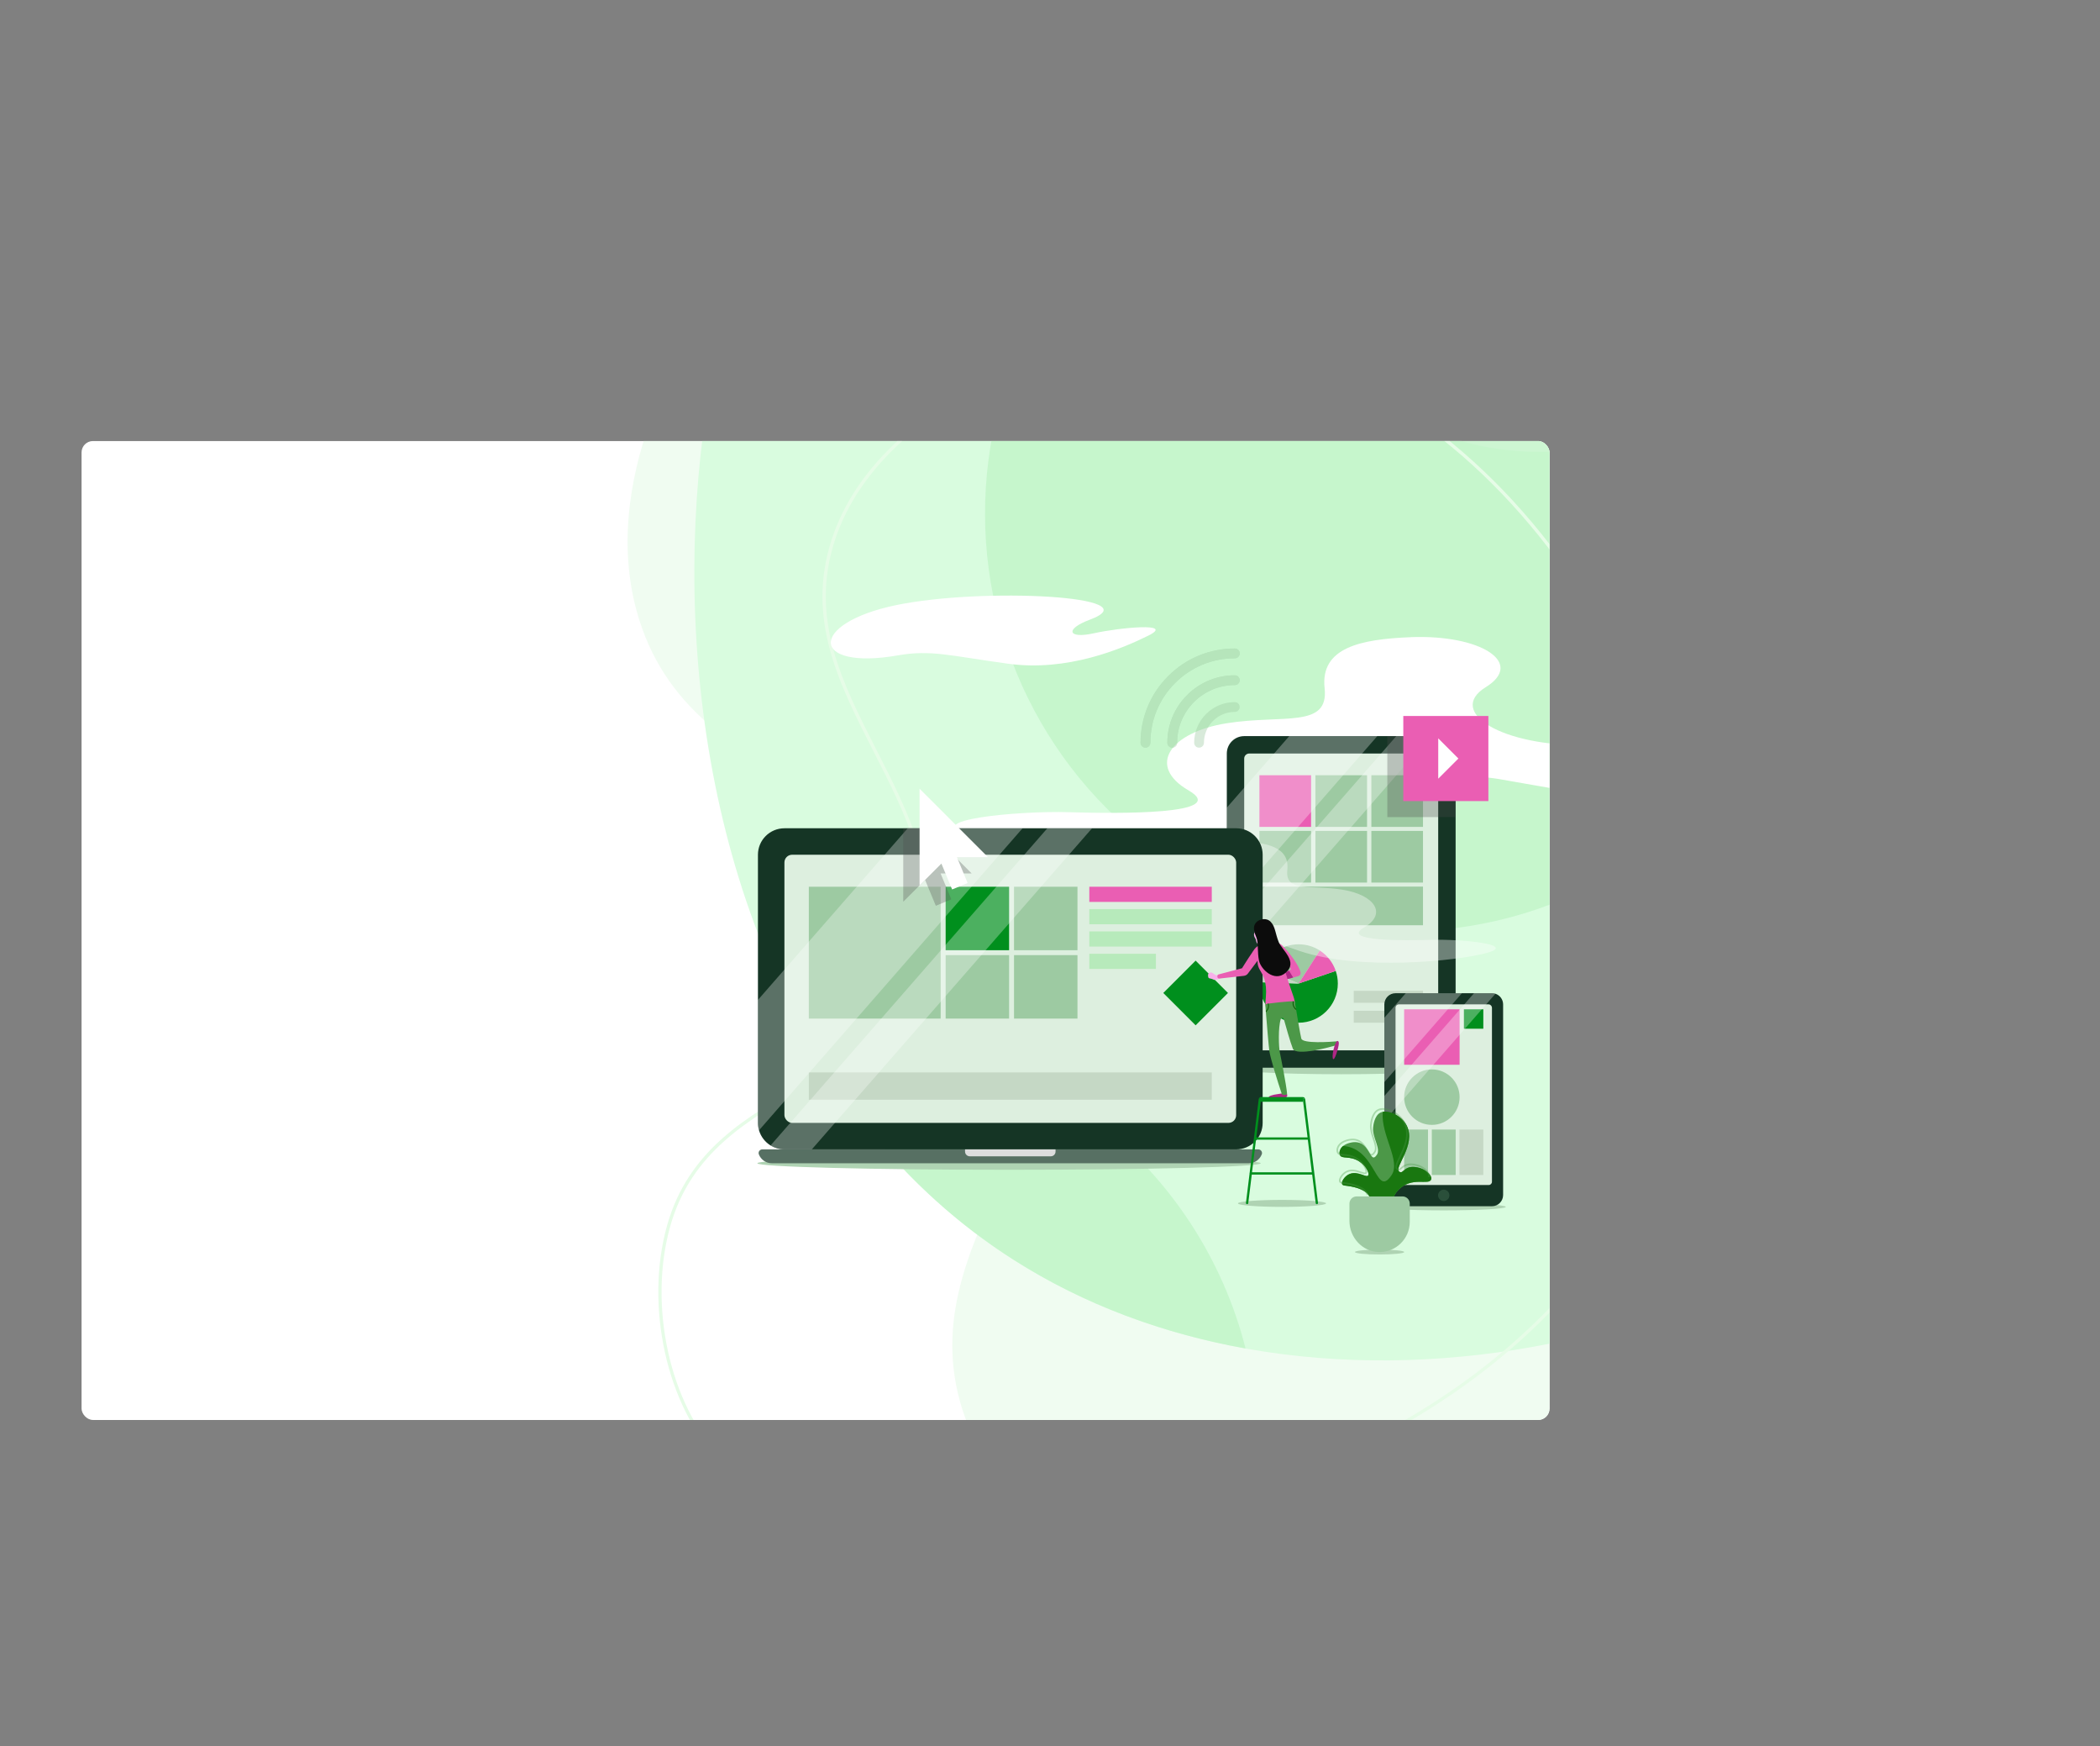 <?xml version="1.0" encoding="UTF-8"?>
<svg xmlns="http://www.w3.org/2000/svg" xmlns:xlink="http://www.w3.org/1999/xlink" viewBox="0 0 643.74 535.16">
  <rect x="0" y="0" width="643.74" height="535.16" fill="#808080" stroke="none"/>
  <defs>
    <style>
      .cls-1 {
        fill: #f0fcf1;
      }

      .cls-1, .cls-2, .cls-3, .cls-4, .cls-5, .cls-6, .cls-7, .cls-8, .cls-9, .cls-10, .cls-11, .cls-12, .cls-13, .cls-14, .cls-15, .cls-16, .cls-17, .cls-18, .cls-19, .cls-20, .cls-21, .cls-22, .cls-23, .cls-24, .cls-25, .cls-26 {
        stroke-width: 0px;
      }

      .cls-2 {
        fill: #2a4f3a;
      }

      .cls-3 {
        fill: #c5d8c5;
      }

      .cls-4 {
        fill: #d9fcdf;
      }

      .cls-5 {
        fill: none;
      }

      .cls-6, .cls-19 {
        fill: #4c4c4c;
      }

      .cls-6, .cls-27, .cls-28 {
        opacity: .3;
      }

      .cls-6, .cls-28 {
        mix-blend-mode: multiply;
      }

      .cls-7 {
        fill: #f8b0ea;
      }

      .cls-8 {
        fill: #b7eabb;
      }

      .cls-9 {
        fill: #0b5903;
      }

      .cls-10 {
        fill: #e6fce7;
      }

      .cls-29 {
        clip-path: url(#clippath-3);
      }

      .cls-30 {
        clip-path: url(#clippath-2);
      }

      .cls-11 {
        fill: #bef4c5;
        opacity: .7;
      }

      .cls-12 {
        fill: #ddd;
      }

      .cls-13 {
        fill: #197710;
      }

      .cls-14 {
        fill: #ea5eb3;
      }

      .cls-15 {
        fill: #153525;
      }

      .cls-16 {
        fill: #ddefdf;
      }

      .cls-17, .cls-18 {
        fill: #4c9848;
      }

      .cls-18 {
        opacity: .35;
      }

      .cls-20 {
        fill: #9dcaa2;
      }

      .cls-21 {
        fill: #577063;
      }

      .cls-31 {
        opacity: .4;
      }

      .cls-32 {
        opacity: .38;
      }

      .cls-22 {
        fill: #af2786;
      }

      .cls-23 {
        fill: #afd3b3;
      }

      .cls-24 {
        fill: #008f1d;
      }

      .cls-33 {
        isolation: isolate;
      }

      .cls-25 {
        fill: #fff;
      }

      .cls-26 {
        fill: #0c0c0c;
      }
    </style>
    <clipPath id="clippath-2">
      <rect class="cls-5" x="25" y="135.16" width="450" height="300" rx="3.5" ry="3.5"/>
    </clipPath>
    <clipPath id="clippath-3">
      <path class="cls-5" d="M426.4,370.14c.15-1.32.56-3.62,2.07-5.27,4.28-4.66,9.68-1.35,10.27-3.52.28-1.03-1.47-2.8-3.44-3.39-4.97-1.48-5.02,2.17-6.38,1.08-1.66-1.34,5.26-8.07,2.31-14.08-1.52-3.08-5.88-5.16-8.13-3.96-1.82.96-2.14,3.98-2.19,4.59-.25,3.04,2.42,6.43,1.17,8.29-2.35,3.49-1.86-5.2-8.14-3.69-3.27.78-3.59,2.96-3.21,3.77.64,1.36,2.92.09,5.9,1.95,2.08,1.3,3.26,3.68,2.76,4.33-.58.76-3.18-1.52-5.74-.44-1.49.63-2.55,2.36-2.23,3.1.22.52,1.07.39,2.61.68.86.16,4.89.92,5.79,3.23.17.43.46,1.53-.47,3.34h7.05Z"/>
    </clipPath>
  </defs>
  <g class="cls-33">
    <g id="Objects">
      <g>
        <rect class="cls-25" x="25" y="135.16" width="450" height="300" rx="3.5" ry="3.5"/>
        <g class="cls-30">
          <path class="cls-1" d="M302.52,32.33c-11.67,3.56-56.63,17.27-85.34,61.42-6.11,9.39-34.82,53.54-21.15,96.43,18.09,56.74,91.06,50.65,118.86,105.12,23.9,46.84-38.98,84.34-18.97,139.31,10.44,28.7,38.5,54.57,66.35,59.46,86.93,15.27,262.96-157.8,213.69-312.14C540.09,69.57,396.51,3.67,302.52,32.33Z"/>
          <path class="cls-4" d="M616.57,325.87c6.68-10.2,32.43-49.53,26.2-101.82-1.32-11.12-7.55-63.42-45.52-87.6-50.24-31.99-102.37,19.42-158.6-4.6-48.35-20.66-24.08-89.73-74.65-119.14-26.4-15.35-64.51-17.25-89.04-3.17-76.54,43.95-100.88,289.6,35.81,376.58,99.5,63.31,251.97,21.97,305.8-60.25Z"/>
          <circle class="cls-11" cx="430" cy="157.4" r="128.04" transform="translate(14.64 350.16) rotate(-45)"/>
          <path class="cls-11" d="M257.71,316.81c-3.63,0-7.22.16-10.78.46,15.35,27.42,36.33,51.35,63.84,68.85,21.69,13.8,45.9,22.63,71.05,27.14-14.07-55.43-64.3-96.44-124.11-96.44Z"/>
          <path class="cls-10" d="M299.86,471.35c-35,0-64.19-8.37-79.57-24.12-15.92-16.31-22.71-47.15-15.79-71.72,6.54-23.23,24.69-33.47,42.23-43.37,17.35-9.79,33.74-19.04,36.96-40.09,3.6-23.56-6.31-42.97-15.9-61.75-10.67-20.91-20.76-40.67-12.83-65.01,7.41-22.74,28.88-42.02,60.45-54.29,18.41-7.15,48.35-12.97,86.42-.03h0c37.17,12.63,72.75,46.5,95.16,90.59,23.63,46.48,29.23,97.58,15.37,140.17-19.11,58.72-76.54,104.52-153.62,122.52-20.45,4.78-40.48,7.09-58.89,7.09ZM357.38,104.3c-17.15,0-31.22,3.6-41.6,7.63-31.29,12.16-52.54,31.21-59.86,53.66-7.8,23.95,2.19,43.52,12.77,64.25,9.66,18.92,19.64,38.48,15.99,62.36-3.29,21.53-19.89,30.9-37.46,40.81-17.37,9.8-35.33,19.93-41.76,42.77-6.83,24.26-.15,54.67,15.54,70.75,23.23,23.8,78.49,30.53,137.51,16.76,76.74-17.92,133.9-63.47,152.9-121.86,13.78-42.35,8.2-93.16-15.31-139.41-22.3-43.87-57.66-77.55-94.59-90.1l.16-.47-.16.47c-16.31-5.54-31.11-7.62-44.14-7.62Z"/>
          <path class="cls-25" d="M333.99,189.95c-7.58,2.81-6.72,5.9,1.29,4.13,8.01-1.77,25.01-3.4,16.76.7-8.25,4.1-24.88,11.1-42.96,8.63-18.07-2.47-23.66-4.34-33.88-2.56-26.91,4.69-27.61-9.76-.57-15.39,26.56-5.53,79.08-2.82,59.35,4.49Z"/>
          <path class="cls-25" d="M432.51,195.27c-15.5.6-27.82,3.21-26.46,15.63s-12.73,7.99-30.03,10.75c-17.3,2.76-24.63,13.05-11.69,20.56,12.94,7.51-21.67,7.15-36.85,6.69-15.18-.46-46.64,2.41-30.24,7.03,16.4,4.62,69.73,9.85,101.74-.85,32.01-10.7,41.8-19.55,60.72-16.3s40.6,7.93,49.22,3.01c8.62-4.92,5.14-13.95-21.84-13.42-26.98.53-43.74-10.3-31.64-17.78,12.1-7.48-1.57-16.15-22.94-15.33Z"/>
        </g>
        <g>
          <ellipse class="cls-23" cx="411.14" cy="327.21" rx="35.07" ry="2"/>
          <g>
            <path class="cls-15" d="M446.21,230.92v90.96c0,2.95-2.39,5.33-5.33,5.33h-59.48c-2.94,0-5.33-2.38-5.33-5.33v-90.96c0-2.94,2.39-5.33,5.33-5.33h59.48c2.94,0,5.33,2.39,5.33,5.33Z"/>
            <rect class="cls-16" x="381.4" y="230.92" width="59.47" height="90.96" rx="1.55" ry="1.55"/>
            <rect class="cls-20" x="386.07" y="271.71" width="50.14" height="11.84"/>
            <g>
              <rect class="cls-20" x="386.07" y="254.64" width="15.83" height="15.83"/>
              <rect class="cls-20" x="403.23" y="254.64" width="15.83" height="15.83"/>
              <rect class="cls-20" x="420.38" y="254.64" width="15.83" height="15.83"/>
            </g>
            <g>
              <rect class="cls-14" x="386.07" y="237.58" width="15.83" height="15.83"/>
              <rect class="cls-20" x="403.23" y="237.58" width="15.83" height="15.83"/>
              <rect class="cls-20" x="420.38" y="237.58" width="15.83" height="15.83"/>
            </g>
            <g>
              <path class="cls-20" d="M404.57,291.29c-1.87-1.21-4.09-1.9-6.48-1.9-4.95,0-9.2,2.99-11.04,7.27l11.04,4.75,6.48-10.11Z"/>
              <path class="cls-24" d="M409.46,297.55l-11.37,3.86-12-.4c0,.13-.01.26-.01.4,0,6.63,5.38,12.01,12.01,12.01s12.01-5.38,12.01-12.01c0-1.35-.22-2.65-.64-3.86Z"/>
              <path class="cls-14" d="M409.46,297.55c-.88-2.6-2.62-4.8-4.89-6.25l-6.48,10.11,11.37-3.86Z"/>
              <path class="cls-3" d="M387.05,296.66c-.58,1.34-.92,2.81-.97,4.35l12,.4-11.04-4.75Z"/>
            </g>
            <rect class="cls-3" x="414.98" y="309.76" width="21.23" height="3.66"/>
            <rect class="cls-3" x="414.98" y="303.65" width="21.23" height="3.66"/>
          </g>
          <g class="cls-27">
            <polygon class="cls-25" points="422.2 225.59 376.07 278.43 376.07 247.51 395.21 225.59 422.2 225.59"/>
          </g>
          <g class="cls-27">
            <polygon class="cls-25" points="428.02 225.59 376.07 285.1 376.07 297.14 438.53 225.59 428.02 225.59"/>
          </g>
        </g>
        <path class="cls-6" d="M446.21,230.92v19.48h-20.94v-24.81h15.61c2.94,0,5.33,2.39,5.33,5.33Z"/>
        <g class="cls-32">
          <path class="cls-25" d="M379.71,257.79c8.73.34,15.67,1.81,14.91,8.81-.77,7,7.17,4.5,16.92,6.06,9.75,1.55,13.88,7.36,6.59,11.59-7.29,4.23,12.21,4.03,20.76,3.77,8.55-.26,26.28,1.36,17.04,3.96s-39.29,5.55-57.33-.48c-18.04-6.03-23.55-11.02-34.21-9.19-10.66,1.83-22.87,4.47-27.73,1.7s-2.9-7.86,12.31-7.56c15.2.3,24.64-5.8,17.83-10.02-6.82-4.21.88-9.1,12.92-8.64Z"/>
        </g>
        <g>
          <path class="cls-23" d="M232.16,356.49c0,1.1,34.54,2,77.16,2s77.16-.9,77.16-2-34.54-2-77.16-2-77.16.9-77.16,2Z"/>
          <g>
            <path class="cls-21" d="M386.78,353.76c-.61,1.6-2.16,2.73-3.98,2.73h-146.2c-1.82,0-3.37-1.14-3.98-2.73-.28-.74.27-1.52,1.06-1.52h152.05c.79,0,1.33.79,1.06,1.52Z"/>
            <path class="cls-15" d="M387.06,261.94v82.18c0,4.48-3.63,8.12-8.12,8.12h-138.48c-1.56,0-3.01-.44-4.25-1.2-1.69-1.05-2.98-2.7-3.54-4.65-.22-.72-.33-1.48-.33-2.27v-82.18c0-4.48,3.64-8.11,8.12-8.11h138.48c4.49,0,8.12,3.63,8.12,8.11Z"/>
            <rect class="cls-16" x="240.46" y="261.94" width="138.48" height="82.18" rx="2.37" ry="2.37"/>
            <g>
              <rect class="cls-20" x="247.94" y="271.75" width="40.41" height="40.41"/>
              <rect class="cls-24" x="289.88" y="271.75" width="19.45" height="19.45"/>
              <rect class="cls-20" x="310.84" y="271.75" width="19.45" height="19.45"/>
              <rect class="cls-14" x="333.92" y="271.75" width="37.54" height="4.65"/>
              <rect class="cls-8" x="333.92" y="278.6" width="37.54" height="4.65"/>
              <rect class="cls-8" x="333.92" y="285.44" width="37.54" height="4.65"/>
              <rect class="cls-8" x="333.92" y="292.29" width="20.42" height="4.65"/>
              <rect class="cls-20" x="289.88" y="292.71" width="19.45" height="19.45"/>
              <rect class="cls-20" x="310.84" y="292.71" width="19.45" height="19.45"/>
              <rect class="cls-3" x="247.94" y="328.65" width="123.52" height="8.37"/>
            </g>
            <path class="cls-12" d="M323.57,352.23v.69c0,.79-.65,1.44-1.44,1.44h-24.86c-.79,0-1.44-.65-1.44-1.44v-.69h27.73Z"/>
          </g>
          <g class="cls-27">
            <path class="cls-25" d="M313.46,253.83l-80.79,92.56c-.22-.72-.33-1.48-.33-2.27v-37.68l45.92-52.61h35.2Z"/>
          </g>
          <g class="cls-27">
            <path class="cls-25" d="M334.76,253.83l-85.9,98.41h-8.4c-1.56,0-3.01-.44-4.25-1.2l84.85-97.21h13.7Z"/>
          </g>
        </g>
        <g>
          <ellipse class="cls-23" cx="442.57" cy="369.86" rx="19.03" ry="1.07"/>
          <g>
            <path class="cls-15" d="M460.77,307.81v58.42c0,1.89-1.53,3.43-3.42,3.43h-29.56c-1.9,0-3.43-1.54-3.43-3.43v-58.42c0-1.89,1.53-3.43,3.43-3.43h29.56c.37,0,.73.06,1.06.16,1.37.46,2.36,1.75,2.36,3.27Z"/>
            <rect class="cls-16" x="427.79" y="307.8" width="29.56" height="55.36" rx="1" ry="1"/>
            <g>
              <rect class="cls-14" x="430.43" y="309.31" width="17" height="17"/>
              <path class="cls-20" d="M438.93,344.73h0c-4.69,0-8.5-3.81-8.5-8.5h0c0-4.69,3.81-8.5,8.5-8.5h0c4.69,0,8.5,3.81,8.5,8.5h0c0,4.69-3.81,8.5-8.5,8.5Z"/>
              <path class="cls-2" d="M442.57,368.06h0c-.96,0-1.74-.78-1.74-1.74h0c0-.96.78-1.74,1.74-1.74h0c.96,0,1.74.78,1.74,1.74h0c0,.96-.78,1.74-1.74,1.74Z"/>
              <rect class="cls-20" x="430.43" y="346.16" width="7.32" height="13.93"/>
              <rect class="cls-20" x="438.91" y="346.16" width="7.32" height="13.93"/>
              <rect class="cls-3" x="447.38" y="346.16" width="7.32" height="13.93"/>
            </g>
            <rect class="cls-24" x="448.75" y="309.31" width="5.95" height="5.95"/>
          </g>
          <g class="cls-27">
            <polygon class="cls-25" points="448.14 304.38 445.14 307.81 443.83 309.31 430.43 324.67 427.79 327.69 424.36 331.62 424.36 311.89 430.92 304.38 448.14 304.38"/>
          </g>
          <g class="cls-27">
            <path class="cls-25" d="M458.41,304.54l-2.86,3.27-1.31,1.5-5.19,5.95-1.62,1.86-8.02,9.19-1.28,1.46h0s-7.69,8.81-7.69,8.81l-2.65,3.04-3.43,3.93v-7.68l3.43-3.93,4.92-5.63,14.72-16.87,1.42-1.63,3-3.43h5.5c.37,0,.73.06,1.06.16Z"/>
          </g>
        </g>
        <g>
          <rect class="cls-14" x="430.17" y="219.42" width="26.08" height="26.08"/>
          <polygon class="cls-25" points="440.88 226.27 440.88 238.64 447.06 232.46 440.88 226.27"/>
        </g>
        <rect class="cls-24" x="359.5" y="297.3" width="14.02" height="14.02" transform="translate(-107.83 348.29) rotate(-45)"/>
        <g>
          <path class="cls-23" d="M379.49,368.79c0,.59,6.04,1.07,13.5,1.07s13.5-.48,13.5-1.07-6.04-1.07-13.5-1.07-13.5.48-13.5,1.07Z"/>
          <path class="cls-7" d="M374.01,299.13c.07.28.3.58.3.58,0,0-1.14.49-1.71.58-.57.09-.77-.26-1.41-.37-.64-.11-.84-.14-.88-1.01-.04-.7.65-.98,1.13-.84.48.14,1.13.87,1.53.82.4-.05.99-.23.99-.23,0,0,0,.2.06.46Z"/>
          <path class="cls-7" d="M388.81,291.21c-1.1.42-1.96-.03-2.25-.26s.37-.69.57-1.03c.08-.15.08-.35.03-.61-.07-.34-.25-.76-.46-1.22l2.18-.93s.19,1.14.29,1.56c.02.07.04.14.07.19.14.24.44.29.96.53.63.29-.29,1.36-1.39,1.77Z"/>
          <g>
            <path class="cls-7" d="M389.12,286.14c-.01,1.56-.04,2.31-.58,2.99-.54.68-1.13,1.03-1.61,1.07-.61.05-1.6-.97-1.81-1.61-.22-.66-.58-2.39-.52-4.09.03-.86.87-1.98,1.83-2.06.96-.08,2.73-.09,2.7,3.7Z"/>
            <path class="cls-7" d="M384.49,286.95c.17.55.54.93.83.84.29-.09.39-.61.21-1.16-.17-.55-.54-.93-.83-.84-.29.09-.39.61-.21,1.16Z"/>
            <path class="cls-7" d="M388.65,286.09c-.17.55-.08,1.07.21,1.16.29.09.66-.28.84-.83.17-.55.08-1.07-.21-1.16s-.66.28-.84.83Z"/>
          </g>
          <path class="cls-22" d="M391.68,335.3c1.57-.19,2.91-.71,2.91.26,0,.82-.08.76-2.76.95-1.57.11-2.87.07-2.91-.26-.04-.34,1.2-.76,2.76-.95Z"/>
          <path class="cls-14" d="M393.08,289.81c1.94,1.8,5.13,5.98,5.6,8.22.1.5-.2.99-.69,1.12l-6.98,1.89c-.16.04-.34-.03-.41-.19l-.25-.51c-.09-.18-.01-.39.17-.48l5.23-2.77c-1.5-2.84-2.57-3.44-2.57-3.44.18,3.53,3.32,11.46,3.52,12.4.25,1.17.45,2.12.04,2.21-1.29.27-4.34.44-7.03.88-1.93.31-1.94-.41-1.67-3.57.4-4.77-.88-6.73-1.86-8.38-.84-1.42-.67-2.79-.67-2.79l-3.02,4.01c-.28.35-.68.57-1.13.64l-7.58.84c-.32.04-.6-.21-.6-.53v-.25c0-.24.17-.44.4-.5l7.15-1.88s2.02-3.25,2.97-4.59c.4-.56,1.16-2.21,2.65-2.49,4.7-.87,5.36-1.13,6.74.15Z"/>
          <path class="cls-17" d="M387.87,307.91s.06.77.15,1.97c.01.11.02.22.03.34.29,3.62.85,10.41,1.07,11.96.3,2.08,2.54,9.31,3.8,13.07.06.19.24.31.43.3l.75-.02c.26,0,.46-.23.43-.5-.22-2.52-1.82-10.68-2.2-12.46-.34-1.63-.58-7.6.29-10.3.14-.45.8-.42.92.03.61,2.2,1.96,6.99,2.77,9.08.95,2.42,11.63-.55,13.55-1.11.12-.04.21-.14.22-.27l.04-.54c.02-.19-.13-.35-.32-.33-1.84.15-10.5.8-10.9-.87-.37-1.52-1.11-5.96-1.56-8.71h0c-.03-.14-.05-.27-.07-.4-.18-1.13-.3-1.89-.3-1.89,0,0-.04-.39-.37-.4h-.04c-.07,0-.15-.01-.27-.01-.45,0-1.4.03-4.17.32-1.58.17-2.6.28-3.24.38-.1.01-.19.03-.27.04-.61.11-.76.2-.75.33Z"/>
          <path class="cls-22" d="M408.78,321.66c.35-1.54.91-2.72,1.24-2.65.33.08.69.33-.05,2.92-.43,1.52-.91,2.72-1.24,2.65-.33-.08-.31-1.38.05-2.92Z"/>
          <path class="cls-22" d="M394.06,298l1.05-.56,1.3,2.14-1.73.47c-.22-.68-.43-1.37-.62-2.06Z"/>
          <path class="cls-26" d="M385.16,287.37c.63,1.58.24,4.48.78,7.04.54,2.56,4.61,6.67,8.12,3.75,4.03-3.35-1.14-7.07-2.08-9.44-1.06-2.66-1.03-4.74-2.44-6.2-1.34-1.4-3.34-.81-4.17-.11-1.74,1.47-.73,3.64-.21,4.96Z"/>
          <g>
            <path class="cls-24" d="M386.23,336.57c.2.02.33.2.31.4l-.08.65s.05.02.08.02h12.85s.05-.01.08-.02l-.08-.65c-.02-.2.11-.37.31-.4.18-.03.34.1.38.27-.04-.35-.33-.63-.69-.63h-12.85c-.36,0-.65.28-.69.63.04-.17.21-.3.38-.27Z"/>
            <path class="cls-24" d="M400.09,336.88s0-.02-.01-.04c-.04-.17-.21-.3-.38-.27-.2.02-.33.2-.31.4l.08.65,1.35,10.94h-15.7l1.35-10.94.08-.65c.02-.2-.11-.37-.31-.4-.18-.03-.34.1-.38.27,0,.01-.01.03-.01.04l-2.78,22.56c-.03.05-.05.11-.05.17,0,.03.01.06.02.09l-1.1,8.93c-.02.2.11.37.31.4.01,0,.03,0,.04,0,.18,0,.33-.13.35-.31l1.08-8.75h18.52l1.08,8.75c.02.18.18.31.35.31.01,0,.03,0,.04,0,.2-.02.33-.2.31-.4l-3.92-31.75ZM383.79,359.26l1.23-9.99h15.88l1.23,9.99h-18.34Z"/>
          </g>
          <path class="cls-9" d="M388.72,308.23c0-.22-.03-.44-.1-.65.08-.01.17-.03.27-.04.06.22.1.45.1.68,0,.8-.36,1.51-.93,1.98-.01-.12-.02-.23-.03-.34.43-.42.69-1,.69-1.65Z"/>
          <path class="cls-9" d="M396.3,306.85c.12,0,.2,0,.27.01-.05.18-.07.37-.07.57,0,.69.3,1.31.79,1.73.02.13.04.26.07.4-.68-.46-1.12-1.24-1.12-2.12,0-.2.02-.4.07-.58Z"/>
        </g>
        <g class="cls-28">
          <g>
            <polygon class="cls-19" points="288.33 267.68 291.62 275.61 286.87 277.58 283.58 269.65 276.89 276.34 276.89 253.83 284.01 253.83 297.86 267.68 288.33 267.68"/>
            <polygon class="cls-19" points="276.89 276.34 276.89 276.34 276.89 276.34 276.89 276.34"/>
          </g>
        </g>
        <g>
          <polygon class="cls-25" points="302.86 262.68 296.71 256.53 286.6 246.41 281.89 241.71 281.89 248.5 281.89 259.09 281.89 259.09 281.89 259.09 281.89 271.34 288.58 264.65 291.87 272.58 296.62 270.61 293.33 262.68 302.86 262.68"/>
          <polygon class="cls-25" points="281.89 271.34 281.89 271.34 281.89 271.34 281.89 271.34"/>
        </g>
        <g>
          <g>
            <ellipse class="cls-23" cx="422.9" cy="383.7" rx="7.55" ry=".75"/>
            <g>
              <path class="cls-17" d="M426.4,370.14c.15-1.32.56-3.62,2.07-5.27,4.28-4.66,9.68-1.35,10.27-3.52.28-1.03-1.47-2.8-3.44-3.39-4.97-1.48-5.02,2.17-6.38,1.08-1.66-1.34,5.26-8.07,2.31-14.08-1.52-3.08-5.88-5.16-8.13-3.96-1.82.96-2.14,3.98-2.19,4.59-.25,3.04,2.42,6.43,1.17,8.29-2.35,3.49-1.86-5.2-8.14-3.69-3.27.78-3.59,2.96-3.21,3.77.64,1.36,2.92.09,5.9,1.95,2.08,1.3,3.26,3.68,2.76,4.33-.58.76-3.18-1.52-5.74-.44-1.49.63-2.55,2.36-2.23,3.1.22.52,1.07.39,2.61.68.86.16,4.89.92,5.79,3.23.17.43.46,1.53-.47,3.34h7.05Z"/>
              <g class="cls-29">
                <path class="cls-13" d="M436.59,397.86c.34-3.05,1.31-8.41,4.81-12.22,9.94-10.82,22.46-3.14,23.84-8.17.66-2.4-3.42-6.5-7.98-7.86-11.54-3.43-11.64,5.04-14.8,2.49-3.86-3.11,12.21-18.72,5.36-32.66-3.51-7.15-13.63-11.96-18.87-9.19-4.22,2.23-4.96,9.24-5.08,10.64-.58,7.06,5.62,14.91,2.71,19.24-5.45,8.09-4.32-12.06-18.88-8.56-7.59,1.82-8.32,6.87-7.44,8.75,1.48,3.15,6.78.21,13.69,4.52,4.83,3.02,7.56,8.54,6.41,10.04-1.34,1.75-7.37-3.53-13.32-1.03-3.46,1.45-5.91,5.47-5.18,7.2.52,1.22,2.49.9,6.05,1.57,1.99.38,11.35,2.14,13.43,7.5.38.99,1.08,3.55-1.09,7.74h16.36Z"/>
              </g>
              <path class="cls-20" d="M432.15,374.45c0,5.16-4.23,9.34-9.42,9.25-5.09-.09-9.07-4.46-9.07-9.55v-5.28c0-1.23.99-2.22,2.22-2.22h14.05c1.23,0,2.22.99,2.22,2.22v5.59Z"/>
            </g>
          </g>
          <path class="cls-18" d="M419.15,366.26c-.1,0-.19-.06-.23-.16-.54-1.41-2.53-2.5-5.6-3.08-.48-.09-.89-.14-1.25-.18-.81-.09-1.34-.16-1.55-.65-.13-.3-.09-.69.09-1.15.32-.79,1.15-1.81,2.28-2.28,1.6-.67,3.18-.12,4.33.28.58.2,1.18.41,1.31.25.07-.09.08-.27.04-.5-.18-.98-1.25-2.54-2.74-3.47-1.52-.95-2.83-1.05-3.88-1.14-.98-.08-1.75-.14-2.12-.92-.18-.38-.26-1.11.12-1.9.36-.74,1.21-1.73,3.25-2.22,3.69-.88,5.16,1.6,6.14,3.25.38.65.74,1.26,1.05,1.27.16,0,.39-.12.8-.72.62-.92.16-2.31-.38-3.92-.44-1.33-.95-2.83-.83-4.26.07-.87.45-3.8,2.32-4.79.9-.48,2.15-.5,3.52-.05,2.12.69,4.06,2.31,4.96,4.12,1.87,3.8-.05,7.78-1.46,10.69-.75,1.56-1.41,2.91-.92,3.31.35.28.51.17,1.03-.28.78-.67,2.08-1.79,5.27-.84,2.12.63,3.94,2.5,3.61,3.69-.04.13-.17.21-.31.17-.13-.04-.21-.17-.17-.31.23-.83-1.35-2.51-3.27-3.08-2.92-.87-4.05.1-4.8.74-.48.41-.98.84-1.67.29-.8-.64-.13-2.01.78-3.91,1.36-2.81,3.22-6.67,1.46-10.25-.84-1.7-2.67-3.22-4.66-3.87-1.24-.4-2.35-.39-3.13.02-1.69.89-2.01,3.81-2.06,4.39-.11,1.32.36,2.71.8,4.06.55,1.66,1.08,3.23.32,4.35-.43.64-.82.94-1.2.94,0,0-.01,0-.02,0-.58-.02-.97-.68-1.46-1.51-.95-1.61-2.26-3.82-5.59-3.02-1.85.44-2.61,1.31-2.92,1.95-.28.59-.26,1.16-.12,1.47.23.49.71.55,1.7.63,1.05.09,2.48.2,4.1,1.21,1.66,1.04,2.77,2.73,2.96,3.8.07.38.03.68-.13.89-.35.46-1.02.22-1.87-.08-1.08-.38-2.55-.89-3.97-.29-.99.41-1.73,1.33-2.01,2.01-.13.32-.16.6-.09.77.09.21.43.26,1.14.34.35.04.78.09,1.28.18,3.29.62,5.36,1.79,5.97,3.39.05.13-.01.27-.14.32-.03.01-.06.02-.09.02Z"/>
        </g>
        <g class="cls-31">
          <g>
            <path class="cls-20" d="M351.13,229.13c-.83,0-1.5-.67-1.5-1.5,0-7.72,3-14.97,8.46-20.43,5.46-5.46,12.71-8.46,20.42-8.46h.02c.83,0,1.5.67,1.5,1.5s-.67,1.5-1.5,1.5h-.02c-6.91,0-13.4,2.69-18.29,7.58-4.89,4.89-7.58,11.39-7.58,18.31,0,.83-.67,1.5-1.5,1.5h0Z"/>
            <path class="cls-20" d="M351.13,229.13c-.83,0-1.5-.67-1.5-1.5,0-7.72,3-14.97,8.46-20.43,5.46-5.46,12.71-8.46,20.42-8.46h.02c.83,0,1.5.67,1.5,1.5s-.67,1.5-1.5,1.5h-.02c-6.91,0-13.4,2.69-18.29,7.58-4.89,4.89-7.58,11.39-7.58,18.31,0,.83-.67,1.5-1.5,1.5h0Z"/>
            <path class="cls-20" d="M359.34,229.13c-.83,0-1.5-.67-1.5-1.5,0-5.52,2.15-10.71,6.06-14.62,3.91-3.91,9.1-6.06,14.62-6.06.83,0,1.5.67,1.5,1.5s-.67,1.5-1.5,1.5c-4.72,0-9.16,1.84-12.5,5.18-3.34,3.34-5.18,7.78-5.18,12.5,0,.83-.67,1.5-1.5,1.5Z"/>
            <path class="cls-20" d="M367.56,229.13c-.83,0-1.5-.67-1.5-1.5,0-3.33,1.29-6.46,3.65-8.81,2.35-2.35,5.48-3.65,8.81-3.65.83,0,1.5.67,1.5,1.5s-.67,1.5-1.5,1.5c-2.53,0-4.9.98-6.69,2.77-1.79,1.78-2.77,4.16-2.77,6.69,0,.83-.67,1.5-1.5,1.5Z"/>
            <path class="cls-20" d="M359.34,229.13c-.83,0-1.5-.67-1.5-1.5,0-5.52,2.15-10.71,6.06-14.62,3.91-3.91,9.1-6.06,14.62-6.06.83,0,1.5.67,1.5,1.5s-.67,1.5-1.5,1.5c-4.72,0-9.16,1.84-12.5,5.18-3.34,3.34-5.18,7.78-5.18,12.5,0,.83-.67,1.5-1.5,1.5Z"/>
          </g>
        </g>
      </g>
    </g>
  </g>
</svg>